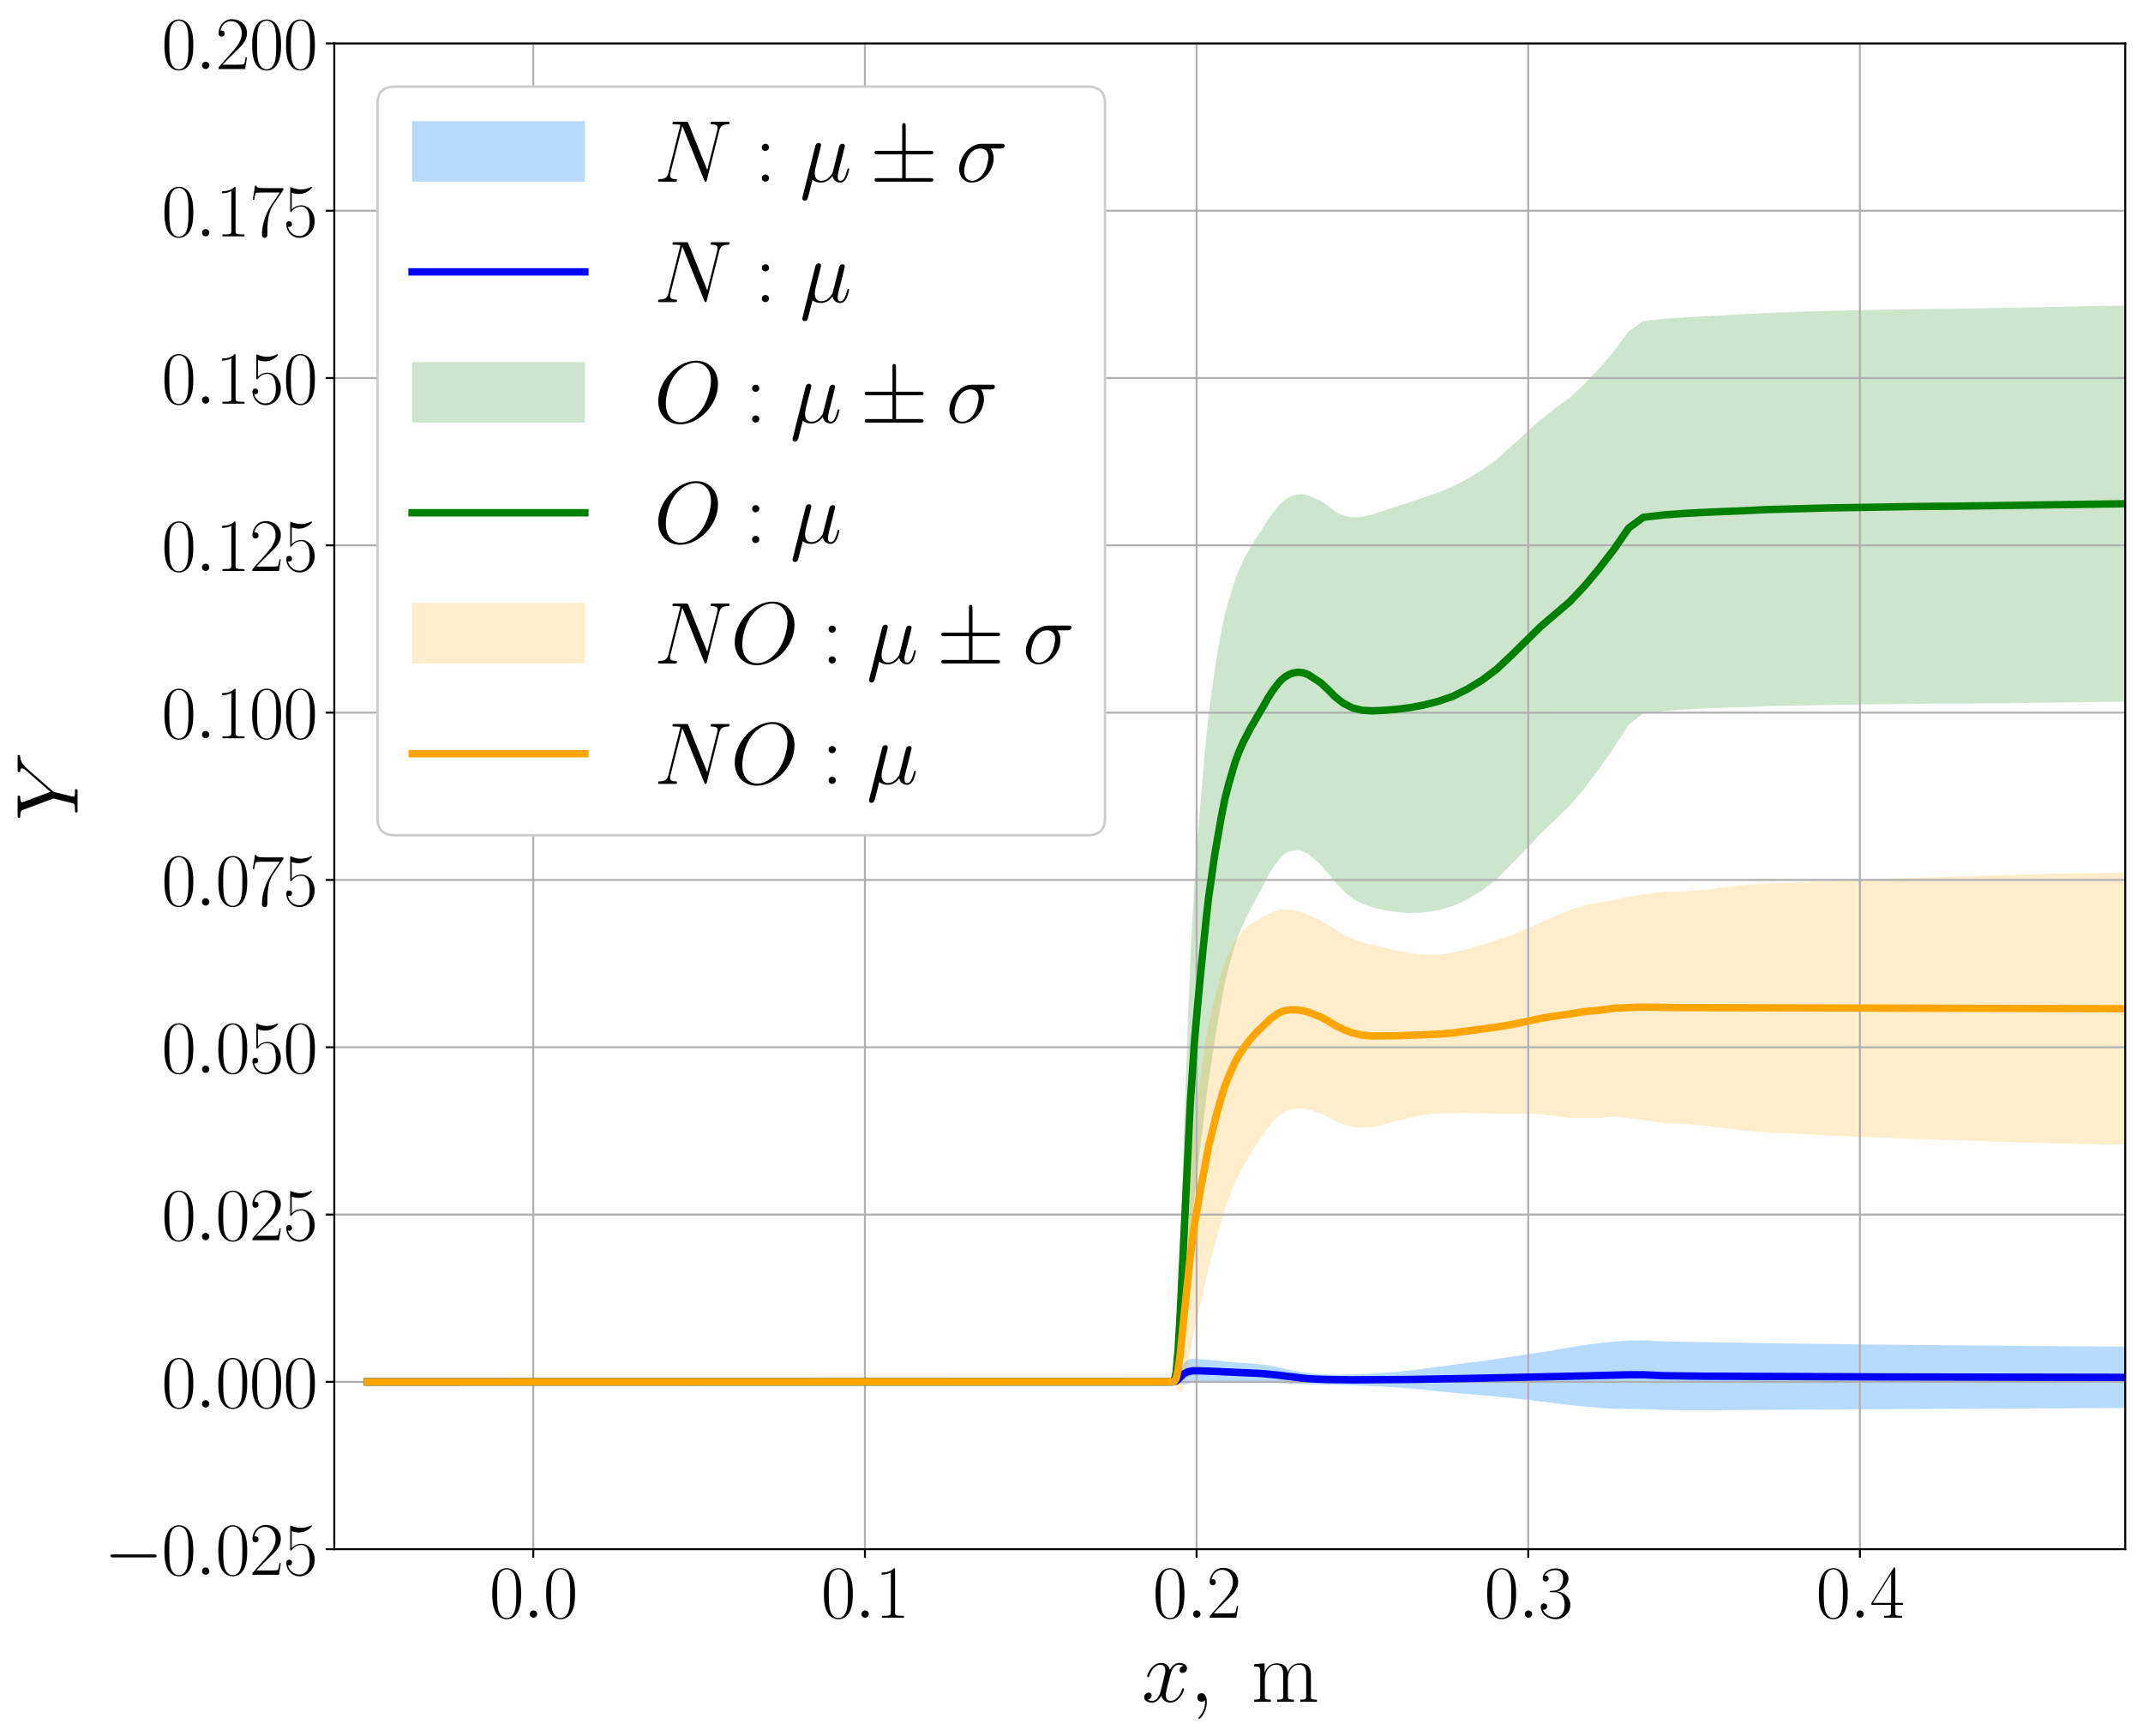 <?xml version="1.0" encoding="utf-8" standalone="no"?>
<!DOCTYPE svg PUBLIC "-//W3C//DTD SVG 1.1//EN"
  "http://www.w3.org/Graphics/SVG/1.1/DTD/svg11.dtd">
<svg xmlns:xlink="http://www.w3.org/1999/xlink" width="868.001pt" height="703.184pt" viewBox="0 0 868.001 703.184" xmlns="http://www.w3.org/2000/svg" version="1.1">
 <defs>
  <style type="text/css">*{stroke-linejoin: round; stroke-linecap: butt}</style>
 </defs>
 <g id="figure_1">
  <g id="patch_1">
   <path d="M 0 703.184 
L 868.001 703.184 
L 868.001 0 
L 0 0 
z
" style="fill: #ffffff"/>
  </g>
  <g id="axes_1">
   <g id="patch_2">
    <path d="M 135.401 627.418 
L 860.801 627.418 
L 860.801 17.578 
L 135.401 17.578 
z
" style="fill: #ffffff"/>
   </g>
   <g id="PolyCollection_1">
    <path d="M 148.834 559.658 
L 148.834 559.658 
L 167.092 559.658 
L 180.419 559.658 
L 190.149 559.658 
L 197.252 559.658 
L 202.438 559.658 
L 206.224 559.658 
L 208.989 559.658 
L 211.009 559.658 
L 212.485 559.658 
L 213.664 559.658 
L 214.833 559.658 
L 216.001 559.658 
L 217.199 559.658 
L 218.396 559.658 
L 219.594 559.658 
L 220.791 559.658 
L 221.989 559.658 
L 223.186 559.658 
L 224.384 559.658 
L 225.582 559.658 
L 226.779 559.658 
L 227.977 559.658 
L 229.174 559.658 
L 230.372 559.658 
L 231.569 559.658 
L 232.767 559.658 
L 233.965 559.658 
L 235.162 559.658 
L 236.36 559.658 
L 237.557 559.658 
L 238.755 559.658 
L 239.952 559.658 
L 241.15 559.658 
L 242.348 559.658 
L 243.545 559.658 
L 244.743 559.658 
L 245.94 559.658 
L 247.138 559.658 
L 248.335 559.658 
L 249.533 559.658 
L 250.73 559.658 
L 251.928 559.658 
L 253.126 559.658 
L 254.323 559.658 
L 255.521 559.658 
L 256.718 559.658 
L 257.916 559.658 
L 259.144 559.658 
L 260.415 559.658 
L 261.733 559.658 
L 263.098 559.658 
L 264.515 559.658 
L 265.984 559.658 
L 267.507 559.658 
L 269.086 559.658 
L 270.723 559.658 
L 272.421 559.658 
L 274.18 559.658 
L 276.003 559.658 
L 277.894 559.658 
L 279.856 559.658 
L 281.888 559.658 
L 283.995 559.658 
L 286.181 559.658 
L 288.446 559.658 
L 290.795 559.658 
L 293.23 559.658 
L 295.755 559.658 
L 298.373 559.658 
L 301.087 559.658 
L 303.901 559.658 
L 306.819 559.658 
L 309.844 559.658 
L 312.981 559.658 
L 316.233 559.658 
L 319.604 559.658 
L 323.1 559.658 
L 326.725 559.658 
L 330.483 559.658 
L 334.379 559.658 
L 338.42 559.658 
L 342.608 559.658 
L 346.951 559.658 
L 351.455 559.658 
L 356.124 559.658 
L 360.965 559.658 
L 365.959 559.658 
L 371.096 559.658 
L 376.423 559.658 
L 381.947 559.658 
L 387.674 559.658 
L 393.612 559.658 
L 399.769 559.658 
L 406.153 559.658 
L 412.772 559.658 
L 419.636 559.658 
L 426.752 559.658 
L 434.131 559.658 
L 441.782 559.658 
L 449.334 559.658 
L 454.971 559.658 
L 458.986 559.658 
L 461.845 559.658 
L 463.882 559.658 
L 465.333 559.658 
L 466.474 559.658 
L 467.605 559.658 
L 468.736 559.658 
L 469.867 559.658 
L 470.998 559.658 
L 472.129 559.658 
L 473.26 559.658 
L 474.391 559.658 
L 475.522 559.614 
L 476.347 558.83 
L 477.172 557.36 
L 477.997 555.428 
L 478.822 553.411 
L 479.646 551.934 
L 480.471 551.1 
L 481.296 550.638 
L 482.121 550.426 
L 482.946 550.357 
L 483.77 550.379 
L 484.595 550.419 
L 485.42 550.47 
L 486.245 550.518 
L 487.069 550.571 
L 487.894 550.615 
L 488.719 550.671 
L 489.544 550.735 
L 490.369 550.808 
L 491.193 550.885 
L 492.018 550.964 
L 492.843 551.04 
L 493.668 551.119 
L 494.493 551.207 
L 495.317 551.305 
L 496.142 551.397 
L 496.967 551.481 
L 497.792 551.563 
L 498.617 551.635 
L 499.441 551.7 
L 500.266 551.763 
L 501.091 551.822 
L 501.916 551.876 
L 502.741 551.927 
L 503.565 551.975 
L 504.39 552.029 
L 505.215 552.086 
L 506.04 552.147 
L 506.865 552.21 
L 507.689 552.274 
L 508.514 552.339 
L 509.339 552.414 
L 510.164 552.496 
L 510.989 552.587 
L 511.813 552.692 
L 512.647 552.807 
L 513.532 552.943 
L 514.494 553.104 
L 515.532 553.287 
L 516.66 553.518 
L 517.883 553.762 
L 519.209 554.064 
L 520.648 554.396 
L 522.214 554.766 
L 523.915 555.142 
L 525.765 555.486 
L 527.777 555.807 
L 529.966 556.09 
L 532.349 556.319 
L 534.942 556.493 
L 537.762 556.616 
L 540.831 556.7 
L 544.166 556.708 
L 547.79 556.632 
L 551.721 556.48 
L 555.98 556.259 
L 560.584 555.952 
L 565.543 555.593 
L 570.861 555.066 
L 576.521 554.383 
L 582.435 553.553 
L 588.373 552.713 
L 594.312 551.951 
L 600.25 551.226 
L 606.189 550.416 
L 612.127 549.489 
L 618.066 548.595 
L 624.004 547.645 
L 629.943 546.708 
L 635.881 545.675 
L 641.82 544.783 
L 647.758 543.941 
L 653.697 543.339 
L 659.635 542.916 
L 665.574 542.845 
L 673.97 543.275 
L 682.366 543.423 
L 690.762 543.555 
L 699.157 543.702 
L 707.553 543.871 
L 715.949 544.02 
L 724.345 544.126 
L 732.741 544.228 
L 741.137 544.334 
L 749.532 544.437 
L 757.928 544.533 
L 766.324 544.619 
L 774.72 544.694 
L 783.116 544.775 
L 791.512 544.842 
L 799.907 544.917 
L 808.303 544.989 
L 816.699 545.061 
L 825.095 545.134 
L 833.491 545.204 
L 841.887 545.264 
L 850.282 545.327 
L 858.678 545.375 
L 867.074 545.402 
L 867.074 570.28 
L 867.074 570.28 
L 858.678 570.296 
L 850.282 570.323 
L 841.887 570.342 
L 833.491 570.372 
L 825.095 570.407 
L 816.699 570.443 
L 808.303 570.487 
L 799.907 570.53 
L 791.512 570.576 
L 783.116 570.634 
L 774.72 570.672 
L 766.324 570.718 
L 757.928 570.768 
L 749.532 570.822 
L 741.137 570.873 
L 732.741 570.921 
L 724.345 570.97 
L 715.949 571.017 
L 707.553 571.041 
L 699.157 571.113 
L 690.762 571.175 
L 682.366 571.157 
L 673.97 571.037 
L 665.574 570.706 
L 659.635 570.655 
L 653.697 570.586 
L 647.758 570.159 
L 641.82 569.638 
L 635.881 569.08 
L 629.943 568.317 
L 624.004 567.612 
L 618.066 566.915 
L 612.127 566.236 
L 606.189 565.624 
L 600.25 565.084 
L 594.312 564.596 
L 588.373 564.077 
L 582.435 563.454 
L 576.521 562.825 
L 570.861 562.303 
L 565.543 561.893 
L 560.584 561.609 
L 555.98 561.356 
L 551.721 561.174 
L 547.79 561.045 
L 544.166 560.939 
L 540.831 560.859 
L 537.762 560.803 
L 534.942 560.745 
L 532.349 560.671 
L 529.966 560.596 
L 527.777 560.533 
L 525.765 560.479 
L 523.915 560.417 
L 522.214 560.339 
L 520.648 560.25 
L 519.209 560.175 
L 517.883 560.126 
L 516.66 560.107 
L 515.532 560.071 
L 514.494 560.054 
L 513.532 560.029 
L 512.647 559.999 
L 511.813 559.977 
L 510.989 559.946 
L 510.164 559.938 
L 509.339 559.926 
L 508.514 559.91 
L 507.689 559.899 
L 506.865 559.887 
L 506.04 559.874 
L 505.215 559.861 
L 504.39 559.847 
L 503.565 559.831 
L 502.741 559.814 
L 501.916 559.802 
L 501.091 559.794 
L 500.266 559.782 
L 499.441 559.769 
L 498.617 559.763 
L 497.792 559.767 
L 496.967 559.775 
L 496.142 559.785 
L 495.317 559.793 
L 494.493 559.804 
L 493.668 559.825 
L 492.843 559.842 
L 492.018 559.85 
L 491.193 559.858 
L 490.369 559.869 
L 489.544 559.875 
L 488.719 559.882 
L 487.894 559.877 
L 487.069 559.875 
L 486.245 559.854 
L 485.42 559.865 
L 484.595 559.891 
L 483.77 559.949 
L 482.946 560.036 
L 482.121 560.174 
L 481.296 560.396 
L 480.471 560.614 
L 479.646 560.713 
L 478.822 560.544 
L 477.997 560.189 
L 477.172 560.023 
L 476.347 559.902 
L 475.522 559.672 
L 474.391 559.658 
L 473.26 559.658 
L 472.129 559.658 
L 470.998 559.658 
L 469.867 559.658 
L 468.736 559.658 
L 467.605 559.658 
L 466.474 559.658 
L 465.333 559.658 
L 463.882 559.658 
L 461.845 559.658 
L 458.986 559.658 
L 454.971 559.658 
L 449.334 559.658 
L 441.782 559.658 
L 434.131 559.658 
L 426.752 559.658 
L 419.636 559.658 
L 412.772 559.658 
L 406.153 559.658 
L 399.769 559.658 
L 393.612 559.658 
L 387.674 559.658 
L 381.947 559.658 
L 376.423 559.658 
L 371.096 559.658 
L 365.959 559.658 
L 360.965 559.658 
L 356.124 559.658 
L 351.455 559.658 
L 346.951 559.658 
L 342.608 559.658 
L 338.42 559.658 
L 334.379 559.658 
L 330.483 559.658 
L 326.725 559.658 
L 323.1 559.658 
L 319.604 559.658 
L 316.233 559.658 
L 312.981 559.658 
L 309.844 559.658 
L 306.819 559.658 
L 303.901 559.658 
L 301.087 559.658 
L 298.373 559.658 
L 295.755 559.658 
L 293.23 559.658 
L 290.795 559.658 
L 288.446 559.658 
L 286.181 559.658 
L 283.995 559.658 
L 281.888 559.658 
L 279.856 559.658 
L 277.894 559.658 
L 276.003 559.658 
L 274.18 559.658 
L 272.421 559.658 
L 270.723 559.658 
L 269.086 559.658 
L 267.507 559.658 
L 265.984 559.658 
L 264.515 559.658 
L 263.098 559.658 
L 261.733 559.658 
L 260.415 559.658 
L 259.144 559.658 
L 257.916 559.658 
L 256.718 559.658 
L 255.521 559.658 
L 254.323 559.658 
L 253.126 559.658 
L 251.928 559.658 
L 250.73 559.658 
L 249.533 559.658 
L 248.335 559.658 
L 247.138 559.658 
L 245.94 559.658 
L 244.743 559.658 
L 243.545 559.658 
L 242.348 559.658 
L 241.15 559.658 
L 239.952 559.658 
L 238.755 559.658 
L 237.557 559.658 
L 236.36 559.658 
L 235.162 559.658 
L 233.965 559.658 
L 232.767 559.658 
L 231.569 559.658 
L 230.372 559.658 
L 229.174 559.658 
L 227.977 559.658 
L 226.779 559.658 
L 225.582 559.658 
L 224.384 559.658 
L 223.186 559.658 
L 221.989 559.658 
L 220.791 559.658 
L 219.594 559.658 
L 218.396 559.658 
L 217.199 559.658 
L 216.001 559.658 
L 214.833 559.658 
L 213.664 559.658 
L 212.485 559.658 
L 211.009 559.658 
L 208.989 559.658 
L 206.224 559.658 
L 202.438 559.658 
L 197.252 559.658 
L 190.149 559.658 
L 180.419 559.658 
L 167.092 559.658 
L 148.834 559.658 
z
" clip-path="url(#pfc077b4a2a)" style="fill: #99ccff; fill-opacity: 0.7"/>
   </g>
   <g id="PolyCollection_2">
    <path d="M 148.834 559.658 
L 148.834 559.658 
L 167.092 559.658 
L 180.419 559.658 
L 190.149 559.658 
L 197.252 559.658 
L 202.438 559.658 
L 206.224 559.658 
L 208.989 559.658 
L 211.009 559.658 
L 212.485 559.658 
L 213.664 559.658 
L 214.833 559.658 
L 216.001 559.658 
L 217.199 559.658 
L 218.396 559.658 
L 219.594 559.658 
L 220.791 559.658 
L 221.989 559.658 
L 223.186 559.658 
L 224.384 559.658 
L 225.582 559.658 
L 226.779 559.658 
L 227.977 559.658 
L 229.174 559.658 
L 230.372 559.658 
L 231.569 559.658 
L 232.767 559.658 
L 233.965 559.658 
L 235.162 559.658 
L 236.36 559.658 
L 237.557 559.658 
L 238.755 559.658 
L 239.952 559.658 
L 241.15 559.658 
L 242.348 559.658 
L 243.545 559.658 
L 244.743 559.658 
L 245.94 559.658 
L 247.138 559.658 
L 248.335 559.658 
L 249.533 559.658 
L 250.73 559.658 
L 251.928 559.658 
L 253.126 559.658 
L 254.323 559.658 
L 255.521 559.658 
L 256.718 559.658 
L 257.916 559.658 
L 259.144 559.658 
L 260.415 559.658 
L 261.733 559.658 
L 263.098 559.658 
L 264.515 559.658 
L 265.984 559.658 
L 267.507 559.658 
L 269.086 559.658 
L 270.723 559.658 
L 272.421 559.658 
L 274.18 559.658 
L 276.003 559.658 
L 277.894 559.658 
L 279.856 559.658 
L 281.888 559.658 
L 283.995 559.658 
L 286.181 559.658 
L 288.446 559.658 
L 290.795 559.658 
L 293.23 559.658 
L 295.755 559.658 
L 298.373 559.658 
L 301.087 559.658 
L 303.901 559.658 
L 306.819 559.658 
L 309.844 559.658 
L 312.981 559.658 
L 316.233 559.658 
L 319.604 559.658 
L 323.1 559.658 
L 326.725 559.658 
L 330.483 559.658 
L 334.379 559.658 
L 338.42 559.658 
L 342.608 559.658 
L 346.951 559.658 
L 351.455 559.658 
L 356.124 559.658 
L 360.965 559.658 
L 365.959 559.658 
L 371.096 559.658 
L 376.423 559.658 
L 381.947 559.658 
L 387.674 559.658 
L 393.612 559.658 
L 399.769 559.658 
L 406.153 559.658 
L 412.772 559.658 
L 419.636 559.658 
L 426.752 559.658 
L 434.131 559.658 
L 441.782 559.658 
L 449.334 559.658 
L 454.971 559.658 
L 458.986 559.658 
L 461.845 559.658 
L 463.882 559.658 
L 465.333 559.658 
L 466.474 559.658 
L 467.605 559.658 
L 468.736 559.658 
L 469.867 559.658 
L 470.998 559.658 
L 472.129 559.658 
L 473.26 559.658 
L 474.391 559.658 
L 475.522 559.236 
L 476.347 551.193 
L 477.172 533.486 
L 477.997 510.08 
L 478.822 482.87 
L 479.646 456.175 
L 480.471 432.176 
L 481.296 409.093 
L 482.121 389.741 
L 482.946 373.109 
L 483.77 358.749 
L 484.595 346.638 
L 485.42 335.783 
L 486.245 325.073 
L 487.069 315.628 
L 487.894 305.909 
L 488.719 297.342 
L 489.544 289.387 
L 490.369 283.086 
L 491.193 276.783 
L 492.018 271.033 
L 492.843 265.938 
L 493.668 261.195 
L 494.493 256.764 
L 495.317 252.58 
L 496.142 248.763 
L 496.967 245.693 
L 497.792 242.834 
L 498.617 240.139 
L 499.441 237.348 
L 500.266 234.836 
L 501.091 232.616 
L 501.916 230.635 
L 502.741 228.774 
L 503.565 226.977 
L 504.39 225.361 
L 505.215 223.827 
L 506.04 222.414 
L 506.865 220.964 
L 507.689 219.781 
L 508.514 218.339 
L 509.339 217.125 
L 510.164 215.923 
L 510.989 214.666 
L 511.813 213.365 
L 512.647 211.964 
L 513.532 210.545 
L 514.494 209.18 
L 515.532 207.752 
L 516.66 206.337 
L 517.883 204.839 
L 519.209 203.514 
L 520.648 202.332 
L 522.214 201.374 
L 523.915 200.651 
L 525.765 200.185 
L 527.777 200.155 
L 529.966 200.618 
L 532.349 201.673 
L 534.942 202.833 
L 537.762 204.819 
L 540.831 207.187 
L 544.166 208.857 
L 547.79 209.581 
L 551.721 209.304 
L 555.98 208.291 
L 560.584 206.808 
L 565.543 205.19 
L 570.861 203.46 
L 576.521 201.591 
L 582.435 199.497 
L 588.373 197.123 
L 594.312 194.002 
L 600.25 190.359 
L 606.189 186.08 
L 612.127 180.792 
L 618.066 175.292 
L 624.004 169.928 
L 629.943 165.344 
L 635.881 161.022 
L 641.82 155.49 
L 647.758 149.174 
L 653.697 142.271 
L 659.635 134.183 
L 665.574 130.052 
L 673.97 129.106 
L 682.366 128.534 
L 690.762 128.072 
L 699.157 127.669 
L 707.553 127.194 
L 715.949 126.714 
L 724.345 126.428 
L 732.741 126.174 
L 741.137 125.921 
L 749.532 125.721 
L 757.928 125.54 
L 766.324 125.373 
L 774.72 125.237 
L 783.116 125.076 
L 791.512 125.025 
L 799.907 124.898 
L 808.303 124.767 
L 816.699 124.625 
L 825.095 124.455 
L 833.491 124.283 
L 841.887 124.12 
L 850.282 123.929 
L 858.678 123.806 
L 867.074 123.728 
L 867.074 284.145 
L 867.074 284.145 
L 858.678 284.197 
L 850.282 284.276 
L 841.887 284.415 
L 833.491 284.522 
L 825.095 284.637 
L 816.699 284.746 
L 808.303 284.828 
L 799.907 284.9 
L 791.512 284.97 
L 783.116 284.965 
L 774.72 285.068 
L 766.324 285.141 
L 757.928 285.243 
L 749.532 285.355 
L 741.137 285.483 
L 732.741 285.655 
L 724.345 285.823 
L 715.949 286.017 
L 707.553 286.378 
L 699.157 286.621 
L 690.762 286.881 
L 682.366 287.338 
L 673.97 287.971 
L 665.574 288.988 
L 659.635 293.603 
L 653.697 302.756 
L 647.758 311.271 
L 641.82 319.164 
L 635.881 326.234 
L 629.943 331.98 
L 624.004 337.633 
L 618.066 343.928 
L 612.127 350.121 
L 606.189 356.043 
L 600.25 360.64 
L 594.312 364.217 
L 588.373 366.996 
L 582.435 368.648 
L 576.521 369.571 
L 570.861 369.752 
L 565.543 369.378 
L 560.584 368.574 
L 555.98 367.502 
L 551.721 366.014 
L 547.79 363.816 
L 544.166 360.845 
L 540.831 357.315 
L 537.762 353.509 
L 534.942 350.198 
L 532.349 347.874 
L 529.966 345.901 
L 527.777 344.768 
L 525.765 344.301 
L 523.915 344.397 
L 522.214 344.878 
L 520.648 345.72 
L 519.209 346.888 
L 517.883 348.305 
L 516.66 349.957 
L 515.532 351.598 
L 514.494 353.315 
L 513.532 354.984 
L 512.647 356.682 
L 511.813 358.34 
L 510.989 359.907 
L 510.164 361.504 
L 509.339 362.969 
L 508.514 364.419 
L 507.689 366.069 
L 506.865 367.471 
L 506.04 369.145 
L 505.215 370.755 
L 504.39 372.436 
L 503.565 374.143 
L 502.741 375.93 
L 501.916 377.942 
L 501.091 380.116 
L 500.266 382.545 
L 499.441 385.245 
L 498.617 388.321 
L 497.792 391.382 
L 496.967 394.665 
L 496.142 398.147 
L 495.317 402.358 
L 494.493 406.924 
L 493.668 411.6 
L 492.843 416.349 
L 492.018 421.205 
L 491.193 426.491 
L 490.369 432.119 
L 489.544 437.42 
L 488.719 443.919 
L 487.894 450.404 
L 487.069 457.624 
L 486.245 463.975 
L 485.42 471.163 
L 484.595 478.001 
L 483.77 485.486 
L 482.946 494.349 
L 482.121 503.941 
L 481.296 515.317 
L 480.471 526.751 
L 479.646 537.626 
L 478.822 547.817 
L 477.997 555.09 
L 477.172 559.892 
L 476.347 561.02 
L 475.522 559.756 
L 474.391 559.658 
L 473.26 559.658 
L 472.129 559.658 
L 470.998 559.658 
L 469.867 559.658 
L 468.736 559.658 
L 467.605 559.658 
L 466.474 559.658 
L 465.333 559.658 
L 463.882 559.658 
L 461.845 559.658 
L 458.986 559.658 
L 454.971 559.658 
L 449.334 559.658 
L 441.782 559.658 
L 434.131 559.658 
L 426.752 559.658 
L 419.636 559.658 
L 412.772 559.658 
L 406.153 559.658 
L 399.769 559.658 
L 393.612 559.658 
L 387.674 559.658 
L 381.947 559.658 
L 376.423 559.658 
L 371.096 559.658 
L 365.959 559.658 
L 360.965 559.658 
L 356.124 559.658 
L 351.455 559.658 
L 346.951 559.658 
L 342.608 559.658 
L 338.42 559.658 
L 334.379 559.658 
L 330.483 559.658 
L 326.725 559.658 
L 323.1 559.658 
L 319.604 559.658 
L 316.233 559.658 
L 312.981 559.658 
L 309.844 559.658 
L 306.819 559.658 
L 303.901 559.658 
L 301.087 559.658 
L 298.373 559.658 
L 295.755 559.658 
L 293.23 559.658 
L 290.795 559.658 
L 288.446 559.658 
L 286.181 559.658 
L 283.995 559.658 
L 281.888 559.658 
L 279.856 559.658 
L 277.894 559.658 
L 276.003 559.658 
L 274.18 559.658 
L 272.421 559.658 
L 270.723 559.658 
L 269.086 559.658 
L 267.507 559.658 
L 265.984 559.658 
L 264.515 559.658 
L 263.098 559.658 
L 261.733 559.658 
L 260.415 559.658 
L 259.144 559.658 
L 257.916 559.658 
L 256.718 559.658 
L 255.521 559.658 
L 254.323 559.658 
L 253.126 559.658 
L 251.928 559.658 
L 250.73 559.658 
L 249.533 559.658 
L 248.335 559.658 
L 247.138 559.658 
L 245.94 559.658 
L 244.743 559.658 
L 243.545 559.658 
L 242.348 559.658 
L 241.15 559.658 
L 239.952 559.658 
L 238.755 559.658 
L 237.557 559.658 
L 236.36 559.658 
L 235.162 559.658 
L 233.965 559.658 
L 232.767 559.658 
L 231.569 559.658 
L 230.372 559.658 
L 229.174 559.658 
L 227.977 559.658 
L 226.779 559.658 
L 225.582 559.658 
L 224.384 559.658 
L 223.186 559.658 
L 221.989 559.658 
L 220.791 559.658 
L 219.594 559.658 
L 218.396 559.658 
L 217.199 559.658 
L 216.001 559.658 
L 214.833 559.658 
L 213.664 559.658 
L 212.485 559.658 
L 211.009 559.658 
L 208.989 559.658 
L 206.224 559.658 
L 202.438 559.658 
L 197.252 559.658 
L 190.149 559.658 
L 180.419 559.658 
L 167.092 559.658 
L 148.834 559.658 
z
" clip-path="url(#pfc077b4a2a)" style="fill: #008000; fill-opacity: 0.2"/>
   </g>
   <g id="PolyCollection_3">
    <path d="M 148.834 559.658 
L 148.834 559.658 
L 167.092 559.658 
L 180.419 559.658 
L 190.149 559.658 
L 197.252 559.658 
L 202.438 559.658 
L 206.224 559.658 
L 208.989 559.658 
L 211.009 559.658 
L 212.485 559.658 
L 213.664 559.658 
L 214.833 559.658 
L 216.001 559.658 
L 217.199 559.658 
L 218.396 559.658 
L 219.594 559.658 
L 220.791 559.658 
L 221.989 559.658 
L 223.186 559.658 
L 224.384 559.658 
L 225.582 559.658 
L 226.779 559.658 
L 227.977 559.658 
L 229.174 559.658 
L 230.372 559.658 
L 231.569 559.658 
L 232.767 559.658 
L 233.965 559.658 
L 235.162 559.658 
L 236.36 559.658 
L 237.557 559.658 
L 238.755 559.658 
L 239.952 559.658 
L 241.15 559.658 
L 242.348 559.658 
L 243.545 559.658 
L 244.743 559.658 
L 245.94 559.658 
L 247.138 559.658 
L 248.335 559.658 
L 249.533 559.658 
L 250.73 559.658 
L 251.928 559.658 
L 253.126 559.658 
L 254.323 559.658 
L 255.521 559.658 
L 256.718 559.658 
L 257.916 559.658 
L 259.144 559.658 
L 260.415 559.658 
L 261.733 559.658 
L 263.098 559.658 
L 264.515 559.658 
L 265.984 559.658 
L 267.507 559.658 
L 269.086 559.658 
L 270.723 559.658 
L 272.421 559.658 
L 274.18 559.658 
L 276.003 559.658 
L 277.894 559.658 
L 279.856 559.658 
L 281.888 559.658 
L 283.995 559.658 
L 286.181 559.658 
L 288.446 559.658 
L 290.795 559.658 
L 293.23 559.658 
L 295.755 559.658 
L 298.373 559.658 
L 301.087 559.658 
L 303.901 559.658 
L 306.819 559.658 
L 309.844 559.658 
L 312.981 559.658 
L 316.233 559.658 
L 319.604 559.658 
L 323.1 559.658 
L 326.725 559.658 
L 330.483 559.658 
L 334.379 559.658 
L 338.42 559.658 
L 342.608 559.658 
L 346.951 559.658 
L 351.455 559.658 
L 356.124 559.658 
L 360.965 559.658 
L 365.959 559.658 
L 371.096 559.658 
L 376.423 559.658 
L 381.947 559.658 
L 387.674 559.658 
L 393.612 559.658 
L 399.769 559.658 
L 406.153 559.658 
L 412.772 559.658 
L 419.636 559.658 
L 426.752 559.658 
L 434.131 559.658 
L 441.782 559.658 
L 449.334 559.658 
L 454.971 559.658 
L 458.986 559.658 
L 461.845 559.658 
L 463.882 559.658 
L 465.333 559.658 
L 466.474 559.658 
L 467.605 559.658 
L 468.736 559.658 
L 469.867 559.658 
L 470.998 559.658 
L 472.129 559.658 
L 473.26 559.658 
L 474.391 559.658 
L 475.522 559.468 
L 476.347 555.155 
L 477.172 546.526 
L 477.997 533.763 
L 478.822 518.472 
L 479.646 503.956 
L 480.471 491.513 
L 481.296 480.114 
L 482.121 470.389 
L 482.946 461.782 
L 483.77 454.121 
L 484.595 447.603 
L 485.42 441.667 
L 486.245 435.74 
L 487.069 430.241 
L 487.894 424.732 
L 488.719 419.762 
L 489.544 415.089 
L 490.369 411.248 
L 491.193 407.422 
L 492.018 403.894 
L 492.843 400.762 
L 493.668 397.816 
L 494.493 395.057 
L 495.317 392.375 
L 496.142 389.918 
L 496.967 387.95 
L 497.792 386.131 
L 498.617 384.442 
L 499.441 382.723 
L 500.266 381.225 
L 501.091 379.931 
L 501.916 378.818 
L 502.741 377.822 
L 503.565 376.918 
L 504.39 376.11 
L 505.215 375.362 
L 506.04 374.707 
L 506.865 374.044 
L 507.689 373.557 
L 508.514 373.025 
L 509.339 372.592 
L 510.164 372.186 
L 510.989 371.722 
L 511.813 371.277 
L 512.647 370.8 
L 513.532 370.305 
L 514.494 369.853 
L 515.532 369.39 
L 516.66 368.988 
L 517.883 368.552 
L 519.209 368.396 
L 520.648 368.358 
L 522.214 368.481 
L 523.915 368.753 
L 525.765 369.155 
L 527.777 369.743 
L 529.966 370.578 
L 532.349 371.659 
L 534.942 372.801 
L 537.762 374.467 
L 540.831 376.557 
L 544.166 378.497 
L 547.79 380.23 
L 551.721 381.643 
L 555.98 382.689 
L 560.584 383.764 
L 565.543 384.949 
L 570.861 385.986 
L 576.521 386.66 
L 582.435 386.687 
L 588.373 385.821 
L 594.312 384.397 
L 600.25 382.66 
L 606.189 380.843 
L 612.127 378.818 
L 618.066 376.278 
L 624.004 373.638 
L 629.943 371.058 
L 635.881 368.504 
L 641.82 366.614 
L 647.758 365.496 
L 653.697 364.543 
L 659.635 363.284 
L 665.574 362.184 
L 673.97 361.197 
L 682.366 361.01 
L 690.762 360.263 
L 699.157 359.274 
L 707.553 358.31 
L 715.949 357.85 
L 724.345 357.46 
L 732.741 357.103 
L 741.137 356.746 
L 749.532 356.417 
L 757.928 356.092 
L 766.324 355.797 
L 774.72 355.527 
L 783.116 355.289 
L 791.512 355 
L 799.907 354.74 
L 808.303 354.495 
L 816.699 354.251 
L 825.095 354.045 
L 833.491 353.858 
L 841.887 353.71 
L 850.282 353.599 
L 858.678 353.493 
L 867.074 353.419 
L 867.074 463.666 
L 867.074 463.666 
L 858.678 463.593 
L 850.282 463.456 
L 841.887 463.275 
L 833.491 463.087 
L 825.095 462.849 
L 816.699 462.596 
L 808.303 462.325 
L 799.907 462.057 
L 791.512 461.774 
L 783.116 461.507 
L 774.72 461.232 
L 766.324 460.954 
L 757.928 460.634 
L 749.532 460.259 
L 741.137 459.855 
L 732.741 459.44 
L 724.345 459.055 
L 715.949 458.652 
L 707.553 458.028 
L 699.157 456.975 
L 690.762 455.948 
L 682.366 455.161 
L 673.97 454.873 
L 665.574 453.581 
L 659.635 452.848 
L 653.697 452.181 
L 647.758 452.801 
L 641.82 452.735 
L 635.881 452.794 
L 629.943 451.901 
L 624.004 451.265 
L 618.066 451.072 
L 612.127 451.17 
L 606.189 451.048 
L 600.25 450.866 
L 594.312 450.795 
L 588.373 450.856 
L 582.435 450.967 
L 576.521 451.535 
L 570.861 452.667 
L 565.543 454.031 
L 560.584 455.372 
L 555.98 456.461 
L 551.721 456.831 
L 547.79 456.403 
L 544.166 455.419 
L 540.831 454.015 
L 537.762 452.317 
L 534.942 450.921 
L 532.349 450.077 
L 529.966 449.319 
L 527.777 448.957 
L 525.765 448.94 
L 523.915 449.133 
L 522.214 449.522 
L 520.648 450.166 
L 519.209 451.038 
L 517.883 452.06 
L 516.66 453.269 
L 515.532 454.425 
L 514.494 455.614 
L 513.532 456.783 
L 512.647 458.016 
L 511.813 459.22 
L 510.989 460.417 
L 510.164 461.634 
L 509.339 462.831 
L 508.514 464.057 
L 507.689 465.388 
L 506.865 466.653 
L 506.04 468.08 
L 505.215 469.493 
L 504.39 470.948 
L 503.565 472.414 
L 502.741 473.912 
L 501.916 475.482 
L 501.091 477.139 
L 500.266 478.929 
L 499.441 480.865 
L 498.617 483.002 
L 497.792 485.107 
L 496.967 487.322 
L 496.142 489.636 
L 495.317 492.387 
L 494.493 495.329 
L 493.668 498.229 
L 492.843 501.145 
L 492.018 504.05 
L 491.193 507.175 
L 490.369 510.437 
L 489.544 513.432 
L 488.719 517.025 
L 487.894 520.632 
L 487.069 524.536 
L 486.245 527.886 
L 485.42 531.534 
L 484.595 534.857 
L 483.77 538.415 
L 482.946 542.575 
L 482.121 546.896 
L 481.296 551.962 
L 480.471 556.899 
L 479.646 560.816 
L 478.822 563.464 
L 477.997 563.849 
L 477.172 563.358 
L 476.347 561.816 
L 475.522 559.727 
L 474.391 559.658 
L 473.26 559.658 
L 472.129 559.658 
L 470.998 559.658 
L 469.867 559.658 
L 468.736 559.658 
L 467.605 559.658 
L 466.474 559.658 
L 465.333 559.658 
L 463.882 559.658 
L 461.845 559.658 
L 458.986 559.658 
L 454.971 559.658 
L 449.334 559.658 
L 441.782 559.658 
L 434.131 559.658 
L 426.752 559.658 
L 419.636 559.658 
L 412.772 559.658 
L 406.153 559.658 
L 399.769 559.658 
L 393.612 559.658 
L 387.674 559.658 
L 381.947 559.658 
L 376.423 559.658 
L 371.096 559.658 
L 365.959 559.658 
L 360.965 559.658 
L 356.124 559.658 
L 351.455 559.658 
L 346.951 559.658 
L 342.608 559.658 
L 338.42 559.658 
L 334.379 559.658 
L 330.483 559.658 
L 326.725 559.658 
L 323.1 559.658 
L 319.604 559.658 
L 316.233 559.658 
L 312.981 559.658 
L 309.844 559.658 
L 306.819 559.658 
L 303.901 559.658 
L 301.087 559.658 
L 298.373 559.658 
L 295.755 559.658 
L 293.23 559.658 
L 290.795 559.658 
L 288.446 559.658 
L 286.181 559.658 
L 283.995 559.658 
L 281.888 559.658 
L 279.856 559.658 
L 277.894 559.658 
L 276.003 559.658 
L 274.18 559.658 
L 272.421 559.658 
L 270.723 559.658 
L 269.086 559.658 
L 267.507 559.658 
L 265.984 559.658 
L 264.515 559.658 
L 263.098 559.658 
L 261.733 559.658 
L 260.415 559.658 
L 259.144 559.658 
L 257.916 559.658 
L 256.718 559.658 
L 255.521 559.658 
L 254.323 559.658 
L 253.126 559.658 
L 251.928 559.658 
L 250.73 559.658 
L 249.533 559.658 
L 248.335 559.658 
L 247.138 559.658 
L 245.94 559.658 
L 244.743 559.658 
L 243.545 559.658 
L 242.348 559.658 
L 241.15 559.658 
L 239.952 559.658 
L 238.755 559.658 
L 237.557 559.658 
L 236.36 559.658 
L 235.162 559.658 
L 233.965 559.658 
L 232.767 559.658 
L 231.569 559.658 
L 230.372 559.658 
L 229.174 559.658 
L 227.977 559.658 
L 226.779 559.658 
L 225.582 559.658 
L 224.384 559.658 
L 223.186 559.658 
L 221.989 559.658 
L 220.791 559.658 
L 219.594 559.658 
L 218.396 559.658 
L 217.199 559.658 
L 216.001 559.658 
L 214.833 559.658 
L 213.664 559.658 
L 212.485 559.658 
L 211.009 559.658 
L 208.989 559.658 
L 206.224 559.658 
L 202.438 559.658 
L 197.252 559.658 
L 190.149 559.658 
L 180.419 559.658 
L 167.092 559.658 
L 148.834 559.658 
z
" clip-path="url(#pfc077b4a2a)" style="fill: #ffa500; fill-opacity: 0.2"/>
   </g>
   <g id="matplotlib.axis_1">
    <g id="xtick_1">
     <g id="line2d_1">
      <path d="M 216.001 627.418 
L 216.001 17.578 
" clip-path="url(#pfc077b4a2a)" style="fill: none; stroke: #b0b0b0; stroke-width: 0.8; stroke-linecap: square"/>
     </g>
     <g id="line2d_2">
      <defs>
       <path id="md97c1812b4" d="M 0 0 
L 0 3.5 
" style="stroke: #000000; stroke-width: 0.8"/>
      </defs>
      <g>
       <use xlink:href="#md97c1812b4" x="216.001" y="627.418" style="stroke: #000000; stroke-width: 0.8"/>
      </g>
     </g>
     <g id="text_1">
      <!-- $\mathdefault{0.0}$ -->
      <g transform="translate(198.229 655.173) scale(0.3 -0.3)">
       <defs>
        <path id="CMR17-30" d="M 2688 2025 
C 2688 2416 2682 3080 2413 3591 
C 2176 4039 1798 4198 1466 4198 
C 1158 4198 768 4058 525 3597 
C 269 3118 243 2524 243 2025 
C 243 1661 250 1106 448 619 
C 723 -39 1216 -128 1466 -128 
C 1760 -128 2208 -7 2470 600 
C 2662 1042 2688 1559 2688 2025 
z
M 1466 -26 
C 1056 -26 813 325 723 812 
C 653 1188 653 1738 653 2096 
C 653 2588 653 2997 736 3387 
C 858 3929 1216 4096 1466 4096 
C 1728 4096 2067 3923 2189 3400 
C 2272 3036 2278 2607 2278 2096 
C 2278 1680 2278 1169 2202 792 
C 2067 95 1690 -26 1466 -26 
z
" transform="scale(0.016)"/>
        <path id="CMMI12-3a" d="M 1178 307 
C 1178 492 1024 619 870 619 
C 685 619 557 466 557 313 
C 557 128 710 0 864 0 
C 1050 0 1178 153 1178 307 
z
" transform="scale(0.016)"/>
       </defs>
       <use xlink:href="#CMR17-30" transform="scale(0.996)"/>
       <use xlink:href="#CMMI12-3a" transform="translate(45.69 0) scale(0.996)"/>
       <use xlink:href="#CMR17-30" transform="translate(72.788 0) scale(0.996)"/>
      </g>
     </g>
    </g>
    <g id="xtick_2">
     <g id="line2d_3">
      <path d="M 350.334 627.418 
L 350.334 17.578 
" clip-path="url(#pfc077b4a2a)" style="fill: none; stroke: #b0b0b0; stroke-width: 0.8; stroke-linecap: square"/>
     </g>
     <g id="line2d_4">
      <g>
       <use xlink:href="#md97c1812b4" x="350.334" y="627.418" style="stroke: #000000; stroke-width: 0.8"/>
      </g>
     </g>
     <g id="text_2">
      <!-- $\mathdefault{0.1}$ -->
      <g transform="translate(332.563 655.173) scale(0.3 -0.3)">
       <defs>
        <path id="CMR17-31" d="M 1702 4058 
C 1702 4192 1696 4192 1606 4192 
C 1357 3916 979 3827 621 3827 
C 602 3827 570 3827 563 3808 
C 557 3795 557 3782 557 3648 
C 755 3648 1088 3686 1344 3839 
L 1344 461 
C 1344 236 1331 160 781 160 
L 589 160 
L 589 0 
C 896 0 1216 0 1523 0 
C 1830 0 2150 0 2458 0 
L 2458 160 
L 2266 160 
C 1715 160 1702 230 1702 458 
L 1702 4058 
z
" transform="scale(0.016)"/>
       </defs>
       <use xlink:href="#CMR17-30" transform="scale(0.996)"/>
       <use xlink:href="#CMMI12-3a" transform="translate(45.69 0) scale(0.996)"/>
       <use xlink:href="#CMR17-31" transform="translate(72.788 0) scale(0.996)"/>
      </g>
     </g>
    </g>
    <g id="xtick_3">
     <g id="line2d_5">
      <path d="M 484.668 627.418 
L 484.668 17.578 
" clip-path="url(#pfc077b4a2a)" style="fill: none; stroke: #b0b0b0; stroke-width: 0.8; stroke-linecap: square"/>
     </g>
     <g id="line2d_6">
      <g>
       <use xlink:href="#md97c1812b4" x="484.668" y="627.418" style="stroke: #000000; stroke-width: 0.8"/>
      </g>
     </g>
     <g id="text_3">
      <!-- $\mathdefault{0.2}$ -->
      <g transform="translate(466.896 655.173) scale(0.3 -0.3)">
       <defs>
        <path id="CMR17-32" d="M 2669 989 
L 2554 989 
C 2490 536 2438 459 2413 420 
C 2381 369 1920 369 1830 369 
L 602 369 
C 832 619 1280 1072 1824 1597 
C 2214 1967 2669 2402 2669 3035 
C 2669 3790 2067 4224 1395 4224 
C 691 4224 262 3604 262 3030 
C 262 2780 448 2748 525 2748 
C 589 2748 781 2787 781 3010 
C 781 3207 614 3264 525 3264 
C 486 3264 448 3258 422 3245 
C 544 3790 915 4058 1306 4058 
C 1862 4058 2227 3617 2227 3035 
C 2227 2479 1901 2000 1536 1584 
L 262 146 
L 262 0 
L 2515 0 
L 2669 989 
z
" transform="scale(0.016)"/>
       </defs>
       <use xlink:href="#CMR17-30" transform="scale(0.996)"/>
       <use xlink:href="#CMMI12-3a" transform="translate(45.69 0) scale(0.996)"/>
       <use xlink:href="#CMR17-32" transform="translate(72.788 0) scale(0.996)"/>
      </g>
     </g>
    </g>
    <g id="xtick_4">
     <g id="line2d_7">
      <path d="M 619.001 627.418 
L 619.001 17.578 
" clip-path="url(#pfc077b4a2a)" style="fill: none; stroke: #b0b0b0; stroke-width: 0.8; stroke-linecap: square"/>
     </g>
     <g id="line2d_8">
      <g>
       <use xlink:href="#md97c1812b4" x="619.001" y="627.418" style="stroke: #000000; stroke-width: 0.8"/>
      </g>
     </g>
     <g id="text_4">
      <!-- $\mathdefault{0.3}$ -->
      <g transform="translate(601.229 655.173) scale(0.3 -0.3)">
       <defs>
        <path id="CMR17-33" d="M 1414 2157 
C 1984 2157 2234 1662 2234 1090 
C 2234 320 1824 25 1453 25 
C 1114 25 563 194 390 693 
C 422 680 454 680 486 680 
C 640 680 755 782 755 948 
C 755 1133 614 1216 486 1216 
C 378 1216 211 1165 211 926 
C 211 335 787 -128 1466 -128 
C 2176 -128 2720 430 2720 1085 
C 2720 1707 2208 2157 1600 2227 
C 2086 2328 2554 2756 2554 3329 
C 2554 3820 2048 4179 1472 4179 
C 890 4179 378 3829 378 3329 
C 378 3110 544 3072 627 3072 
C 762 3072 877 3155 877 3321 
C 877 3486 762 3569 627 3569 
C 602 3569 570 3569 544 3557 
C 730 3959 1235 4032 1459 4032 
C 1683 4032 2106 3925 2106 3320 
C 2106 3143 2080 2828 1862 2550 
C 1670 2304 1453 2304 1242 2284 
C 1210 2284 1062 2269 1037 2269 
C 992 2263 966 2257 966 2208 
C 966 2163 973 2157 1101 2157 
L 1414 2157 
z
" transform="scale(0.016)"/>
       </defs>
       <use xlink:href="#CMR17-30" transform="scale(0.996)"/>
       <use xlink:href="#CMMI12-3a" transform="translate(45.69 0) scale(0.996)"/>
       <use xlink:href="#CMR17-33" transform="translate(72.788 0) scale(0.996)"/>
      </g>
     </g>
    </g>
    <g id="xtick_5">
     <g id="line2d_9">
      <path d="M 753.334 627.418 
L 753.334 17.578 
" clip-path="url(#pfc077b4a2a)" style="fill: none; stroke: #b0b0b0; stroke-width: 0.8; stroke-linecap: square"/>
     </g>
     <g id="line2d_10">
      <g>
       <use xlink:href="#md97c1812b4" x="753.334" y="627.418" style="stroke: #000000; stroke-width: 0.8"/>
      </g>
     </g>
     <g id="text_5">
      <!-- $\mathdefault{0.4}$ -->
      <g transform="translate(735.563 655.173) scale(0.3 -0.3)">
       <defs>
        <path id="CMR17-34" d="M 2150 4122 
C 2150 4256 2144 4256 2029 4256 
L 128 1254 
L 128 1088 
L 1779 1088 
L 1779 457 
C 1779 224 1766 160 1318 160 
L 1197 160 
L 1197 0 
C 1402 0 1747 0 1965 0 
C 2182 0 2528 0 2733 0 
L 2733 160 
L 2611 160 
C 2163 160 2150 224 2150 457 
L 2150 1088 
L 2803 1088 
L 2803 1254 
L 2150 1254 
L 2150 4122 
z
M 1798 3703 
L 1798 1254 
L 256 1254 
L 1798 3703 
z
" transform="scale(0.016)"/>
       </defs>
       <use xlink:href="#CMR17-30" transform="scale(0.996)"/>
       <use xlink:href="#CMMI12-3a" transform="translate(45.69 0) scale(0.996)"/>
       <use xlink:href="#CMR17-34" transform="translate(72.788 0) scale(0.996)"/>
      </g>
     </g>
    </g>
    <g id="text_6">
     <!-- $x, \; \mathrm{m} $ -->
     <g transform="translate(462.448 689.201) scale(0.35 -0.35)">
      <defs>
       <path id="CMMI12-78" d="M 3034 2606 
C 2829 2567 2752 2414 2752 2293 
C 2752 2139 2874 2088 2963 2088 
C 3155 2088 3290 2254 3290 2427 
C 3290 2695 2982 2816 2714 2816 
C 2323 2816 2106 2433 2048 2312 
C 1901 2816 1504 2816 1389 2816 
C 736 2816 390 1980 390 1839 
C 390 1814 416 1782 461 1782 
C 512 1782 525 1820 538 1846 
C 755 2555 1184 2689 1370 2689 
C 1658 2689 1715 2420 1715 2267 
C 1715 2127 1677 1980 1600 1673 
L 1382 798 
C 1286 415 1101 64 762 64 
C 730 64 570 64 435 147 
C 666 192 717 383 717 460 
C 717 588 621 664 499 664 
C 346 664 179 530 179 326 
C 179 57 480 -64 755 -64 
C 1062 -64 1280 179 1414 441 
C 1517 64 1837 -64 2074 -64 
C 2726 -64 3072 773 3072 913 
C 3072 945 3046 971 3008 971 
C 2950 971 2944 939 2925 888 
C 2752 326 2381 64 2093 64 
C 1869 64 1747 230 1747 492 
C 1747 632 1773 734 1875 1156 
L 2099 2024 
C 2195 2408 2413 2689 2707 2689 
C 2720 2689 2899 2689 3034 2606 
z
" transform="scale(0.016)"/>
       <path id="CMMI12-3b" d="M 1248 -31 
C 1248 343 1126 619 864 619 
C 659 619 557 453 557 313 
C 557 172 653 0 870 0 
C 954 0 1024 26 1082 83 
C 1094 96 1101 96 1107 96 
C 1120 96 1120 5 1120 -27 
C 1120 -240 1082 -659 710 -1080 
C 640 -1157 640 -1170 640 -1183 
C 640 -1216 672 -1248 704 -1248 
C 755 -1248 1248 -771 1248 -31 
z
" transform="scale(0.016)"/>
       <path id="CMR17-6d" d="M 4326 1933 
C 4326 2252 4269 2790 3507 2790 
C 3072 2790 2771 2496 2656 2151 
L 2650 2151 
C 2573 2676 2195 2790 1837 2790 
C 1331 2790 1069 2400 973 2144 
L 966 2144 
L 966 2790 
L 211 2720 
L 211 2554 
C 589 2554 646 2515 646 2208 
L 646 428 
C 646 184 621 153 211 153 
L 211 -13 
C 365 0 646 0 813 0 
C 979 0 1267 0 1421 -13 
L 1421 153 
C 1011 153 986 178 986 428 
L 986 1658 
C 986 2247 1344 2688 1792 2688 
C 2266 2688 2317 2266 2317 1958 
L 2317 428 
C 2317 184 2291 153 1882 153 
L 1882 -13 
C 2035 0 2317 0 2483 0 
C 2650 0 2938 0 3091 -13 
L 3091 153 
C 2682 153 2656 178 2656 428 
L 2656 1658 
C 2656 2247 3014 2688 3462 2688 
C 3936 2688 3987 2266 3987 1958 
L 3987 428 
C 3987 184 3962 153 3552 153 
L 3552 -13 
C 3706 0 3987 0 4154 0 
C 4320 0 4608 0 4762 -13 
L 4762 153 
C 4352 153 4326 178 4326 428 
L 4326 1933 
z
" transform="scale(0.016)"/>
      </defs>
      <use xlink:href="#CMMI12-78" transform="scale(0.996)"/>
      <use xlink:href="#CMMI12-3b" transform="translate(55.434 0) scale(0.996)"/>
      <use xlink:href="#CMR17-6d" transform="translate(126.81 0) scale(0.996)"/>
     </g>
    </g>
   </g>
   <g id="matplotlib.axis_2">
    <g id="ytick_1">
     <g id="line2d_11">
      <path d="M 135.401 627.418 
L 860.801 627.418 
" clip-path="url(#pfc077b4a2a)" style="fill: none; stroke: #b0b0b0; stroke-width: 0.8; stroke-linecap: square"/>
     </g>
     <g id="line2d_12">
      <defs>
       <path id="me9830f6ada" d="M 0 0 
L -3.5 0 
" style="stroke: #000000; stroke-width: 0.8"/>
      </defs>
      <g>
       <use xlink:href="#me9830f6ada" x="135.401" y="627.418" style="stroke: #000000; stroke-width: 0.8"/>
      </g>
     </g>
     <g id="text_7">
      <!-- $\mathdefault{−0.025}$ -->
      <g transform="translate(42.197 637.795) scale(0.3 -0.3)">
       <defs>
        <path id="CMSY10-0" d="M 4218 1472 
C 4326 1472 4442 1472 4442 1600 
C 4442 1728 4326 1728 4218 1728 
L 755 1728 
C 646 1728 531 1728 531 1600 
C 531 1472 646 1472 755 1472 
L 4218 1472 
z
" transform="scale(0.016)"/>
        <path id="CMR17-35" d="M 730 3692 
C 794 3666 1056 3584 1325 3584 
C 1920 3584 2246 3911 2432 4100 
C 2432 4157 2432 4192 2394 4192 
C 2387 4192 2374 4192 2323 4163 
C 2099 4058 1837 3973 1517 3973 
C 1325 3973 1037 3999 723 4139 
C 653 4171 640 4171 634 4171 
C 602 4171 595 4164 595 4037 
L 595 2203 
C 595 2089 595 2057 659 2057 
C 691 2057 704 2070 736 2114 
C 941 2401 1222 2522 1542 2522 
C 1766 2522 2246 2382 2246 1289 
C 2246 1085 2246 715 2054 421 
C 1894 159 1645 25 1370 25 
C 947 25 518 320 403 814 
C 429 807 480 795 506 795 
C 589 795 749 840 749 1038 
C 749 1210 627 1280 506 1280 
C 358 1280 262 1190 262 1011 
C 262 454 704 -128 1382 -128 
C 2042 -128 2669 440 2669 1264 
C 2669 2030 2170 2624 1549 2624 
C 1222 2624 947 2503 730 2274 
L 730 3692 
z
" transform="scale(0.016)"/>
       </defs>
       <use xlink:href="#CMSY10-0" transform="scale(0.996)"/>
       <use xlink:href="#CMR17-30" transform="translate(77.487 0) scale(0.996)"/>
       <use xlink:href="#CMMI12-3a" transform="translate(123.178 0) scale(0.996)"/>
       <use xlink:href="#CMR17-30" transform="translate(150.275 0) scale(0.996)"/>
       <use xlink:href="#CMR17-32" transform="translate(195.966 0) scale(0.996)"/>
       <use xlink:href="#CMR17-35" transform="translate(241.656 0) scale(0.996)"/>
      </g>
     </g>
    </g>
    <g id="ytick_2">
     <g id="line2d_13">
      <path d="M 135.401 559.658 
L 860.801 559.658 
" clip-path="url(#pfc077b4a2a)" style="fill: none; stroke: #b0b0b0; stroke-width: 0.8; stroke-linecap: square"/>
     </g>
     <g id="line2d_14">
      <g>
       <use xlink:href="#me9830f6ada" x="135.401" y="559.658" style="stroke: #000000; stroke-width: 0.8"/>
      </g>
     </g>
     <g id="text_8">
      <!-- $\mathdefault{0.000}$ -->
      <g transform="translate(65.443 570.035) scale(0.3 -0.3)">
       <use xlink:href="#CMR17-30" transform="scale(0.996)"/>
       <use xlink:href="#CMMI12-3a" transform="translate(45.69 0) scale(0.996)"/>
       <use xlink:href="#CMR17-30" transform="translate(72.788 0) scale(0.996)"/>
       <use xlink:href="#CMR17-30" transform="translate(118.478 0) scale(0.996)"/>
       <use xlink:href="#CMR17-30" transform="translate(164.169 0) scale(0.996)"/>
      </g>
     </g>
    </g>
    <g id="ytick_3">
     <g id="line2d_15">
      <path d="M 135.401 491.898 
L 860.801 491.898 
" clip-path="url(#pfc077b4a2a)" style="fill: none; stroke: #b0b0b0; stroke-width: 0.8; stroke-linecap: square"/>
     </g>
     <g id="line2d_16">
      <g>
       <use xlink:href="#me9830f6ada" x="135.401" y="491.898" style="stroke: #000000; stroke-width: 0.8"/>
      </g>
     </g>
     <g id="text_9">
      <!-- $\mathdefault{0.025}$ -->
      <g transform="translate(65.443 502.275) scale(0.3 -0.3)">
       <use xlink:href="#CMR17-30" transform="scale(0.996)"/>
       <use xlink:href="#CMMI12-3a" transform="translate(45.69 0) scale(0.996)"/>
       <use xlink:href="#CMR17-30" transform="translate(72.788 0) scale(0.996)"/>
       <use xlink:href="#CMR17-32" transform="translate(118.478 0) scale(0.996)"/>
       <use xlink:href="#CMR17-35" transform="translate(164.169 0) scale(0.996)"/>
      </g>
     </g>
    </g>
    <g id="ytick_4">
     <g id="line2d_17">
      <path d="M 135.401 424.138 
L 860.801 424.138 
" clip-path="url(#pfc077b4a2a)" style="fill: none; stroke: #b0b0b0; stroke-width: 0.8; stroke-linecap: square"/>
     </g>
     <g id="line2d_18">
      <g>
       <use xlink:href="#me9830f6ada" x="135.401" y="424.138" style="stroke: #000000; stroke-width: 0.8"/>
      </g>
     </g>
     <g id="text_10">
      <!-- $\mathdefault{0.050}$ -->
      <g transform="translate(65.443 434.515) scale(0.3 -0.3)">
       <use xlink:href="#CMR17-30" transform="scale(0.996)"/>
       <use xlink:href="#CMMI12-3a" transform="translate(45.69 0) scale(0.996)"/>
       <use xlink:href="#CMR17-30" transform="translate(72.788 0) scale(0.996)"/>
       <use xlink:href="#CMR17-35" transform="translate(118.478 0) scale(0.996)"/>
       <use xlink:href="#CMR17-30" transform="translate(164.169 0) scale(0.996)"/>
      </g>
     </g>
    </g>
    <g id="ytick_5">
     <g id="line2d_19">
      <path d="M 135.401 356.378 
L 860.801 356.378 
" clip-path="url(#pfc077b4a2a)" style="fill: none; stroke: #b0b0b0; stroke-width: 0.8; stroke-linecap: square"/>
     </g>
     <g id="line2d_20">
      <g>
       <use xlink:href="#me9830f6ada" x="135.401" y="356.378" style="stroke: #000000; stroke-width: 0.8"/>
      </g>
     </g>
     <g id="text_11">
      <!-- $\mathdefault{0.075}$ -->
      <g transform="translate(65.443 366.755) scale(0.3 -0.3)">
       <defs>
        <path id="CMR17-37" d="M 2886 3941 
L 2886 4081 
L 1382 4081 
C 634 4081 621 4165 595 4288 
L 480 4288 
L 294 3094 
L 410 3094 
C 429 3215 474 3540 550 3661 
C 589 3712 1062 3712 1171 3712 
L 2579 3712 
L 1869 2661 
C 1395 1954 1069 999 1069 165 
C 1069 89 1069 -128 1299 -128 
C 1530 -128 1530 89 1530 171 
L 1530 465 
C 1530 1508 1709 2196 2003 2636 
L 2886 3941 
z
" transform="scale(0.016)"/>
       </defs>
       <use xlink:href="#CMR17-30" transform="scale(0.996)"/>
       <use xlink:href="#CMMI12-3a" transform="translate(45.69 0) scale(0.996)"/>
       <use xlink:href="#CMR17-30" transform="translate(72.788 0) scale(0.996)"/>
       <use xlink:href="#CMR17-37" transform="translate(118.478 0) scale(0.996)"/>
       <use xlink:href="#CMR17-35" transform="translate(164.169 0) scale(0.996)"/>
      </g>
     </g>
    </g>
    <g id="ytick_6">
     <g id="line2d_21">
      <path d="M 135.401 288.618 
L 860.801 288.618 
" clip-path="url(#pfc077b4a2a)" style="fill: none; stroke: #b0b0b0; stroke-width: 0.8; stroke-linecap: square"/>
     </g>
     <g id="line2d_22">
      <g>
       <use xlink:href="#me9830f6ada" x="135.401" y="288.618" style="stroke: #000000; stroke-width: 0.8"/>
      </g>
     </g>
     <g id="text_12">
      <!-- $\mathdefault{0.100}$ -->
      <g transform="translate(65.443 298.995) scale(0.3 -0.3)">
       <use xlink:href="#CMR17-30" transform="scale(0.996)"/>
       <use xlink:href="#CMMI12-3a" transform="translate(45.69 0) scale(0.996)"/>
       <use xlink:href="#CMR17-31" transform="translate(72.788 0) scale(0.996)"/>
       <use xlink:href="#CMR17-30" transform="translate(118.478 0) scale(0.996)"/>
       <use xlink:href="#CMR17-30" transform="translate(164.169 0) scale(0.996)"/>
      </g>
     </g>
    </g>
    <g id="ytick_7">
     <g id="line2d_23">
      <path d="M 135.401 220.858 
L 860.801 220.858 
" clip-path="url(#pfc077b4a2a)" style="fill: none; stroke: #b0b0b0; stroke-width: 0.8; stroke-linecap: square"/>
     </g>
     <g id="line2d_24">
      <g>
       <use xlink:href="#me9830f6ada" x="135.401" y="220.858" style="stroke: #000000; stroke-width: 0.8"/>
      </g>
     </g>
     <g id="text_13">
      <!-- $\mathdefault{0.125}$ -->
      <g transform="translate(65.443 231.235) scale(0.3 -0.3)">
       <use xlink:href="#CMR17-30" transform="scale(0.996)"/>
       <use xlink:href="#CMMI12-3a" transform="translate(45.69 0) scale(0.996)"/>
       <use xlink:href="#CMR17-31" transform="translate(72.788 0) scale(0.996)"/>
       <use xlink:href="#CMR17-32" transform="translate(118.478 0) scale(0.996)"/>
       <use xlink:href="#CMR17-35" transform="translate(164.169 0) scale(0.996)"/>
      </g>
     </g>
    </g>
    <g id="ytick_8">
     <g id="line2d_25">
      <path d="M 135.401 153.098 
L 860.801 153.098 
" clip-path="url(#pfc077b4a2a)" style="fill: none; stroke: #b0b0b0; stroke-width: 0.8; stroke-linecap: square"/>
     </g>
     <g id="line2d_26">
      <g>
       <use xlink:href="#me9830f6ada" x="135.401" y="153.098" style="stroke: #000000; stroke-width: 0.8"/>
      </g>
     </g>
     <g id="text_14">
      <!-- $\mathdefault{0.150}$ -->
      <g transform="translate(65.443 163.475) scale(0.3 -0.3)">
       <use xlink:href="#CMR17-30" transform="scale(0.996)"/>
       <use xlink:href="#CMMI12-3a" transform="translate(45.69 0) scale(0.996)"/>
       <use xlink:href="#CMR17-31" transform="translate(72.788 0) scale(0.996)"/>
       <use xlink:href="#CMR17-35" transform="translate(118.478 0) scale(0.996)"/>
       <use xlink:href="#CMR17-30" transform="translate(164.169 0) scale(0.996)"/>
      </g>
     </g>
    </g>
    <g id="ytick_9">
     <g id="line2d_27">
      <path d="M 135.401 85.338 
L 860.801 85.338 
" clip-path="url(#pfc077b4a2a)" style="fill: none; stroke: #b0b0b0; stroke-width: 0.8; stroke-linecap: square"/>
     </g>
     <g id="line2d_28">
      <g>
       <use xlink:href="#me9830f6ada" x="135.401" y="85.338" style="stroke: #000000; stroke-width: 0.8"/>
      </g>
     </g>
     <g id="text_15">
      <!-- $\mathdefault{0.175}$ -->
      <g transform="translate(65.443 95.715) scale(0.3 -0.3)">
       <use xlink:href="#CMR17-30" transform="scale(0.996)"/>
       <use xlink:href="#CMMI12-3a" transform="translate(45.69 0) scale(0.996)"/>
       <use xlink:href="#CMR17-31" transform="translate(72.788 0) scale(0.996)"/>
       <use xlink:href="#CMR17-37" transform="translate(118.478 0) scale(0.996)"/>
       <use xlink:href="#CMR17-35" transform="translate(164.169 0) scale(0.996)"/>
      </g>
     </g>
    </g>
    <g id="ytick_10">
     <g id="line2d_29">
      <path d="M 135.401 17.578 
L 860.801 17.578 
" clip-path="url(#pfc077b4a2a)" style="fill: none; stroke: #b0b0b0; stroke-width: 0.8; stroke-linecap: square"/>
     </g>
     <g id="line2d_30">
      <g>
       <use xlink:href="#me9830f6ada" x="135.401" y="17.578" style="stroke: #000000; stroke-width: 0.8"/>
      </g>
     </g>
     <g id="text_16">
      <!-- $\mathdefault{0.200}$ -->
      <g transform="translate(65.443 27.955) scale(0.3 -0.3)">
       <use xlink:href="#CMR17-30" transform="scale(0.996)"/>
       <use xlink:href="#CMMI12-3a" transform="translate(45.69 0) scale(0.996)"/>
       <use xlink:href="#CMR17-32" transform="translate(72.788 0) scale(0.996)"/>
       <use xlink:href="#CMR17-30" transform="translate(118.478 0) scale(0.996)"/>
       <use xlink:href="#CMR17-30" transform="translate(164.169 0) scale(0.996)"/>
      </g>
     </g>
    </g>
    <g id="text_17">
     <!-- $Y$ -->
     <g transform="translate(31.415 332.402) rotate(-90) scale(0.35 -0.35)">
      <defs>
       <path id="CMMI12-59" d="M 3763 3645 
L 3910 3791 
C 4192 4078 4429 4149 4653 4167 
C 4723 4173 4781 4179 4781 4288 
C 4781 4352 4717 4352 4704 4352 
C 4627 4352 4544 4352 4467 4352 
L 4205 4352 
C 4019 4352 3821 4352 3642 4352 
C 3597 4352 3526 4352 3526 4226 
C 3526 4166 3590 4160 3610 4160 
C 3802 4160 3802 4064 3802 4026 
C 3802 3956 3750 3860 3622 3713 
L 2099 1969 
L 1376 3911 
C 1338 4000 1338 4013 1338 4026 
C 1338 4160 1600 4160 1677 4160 
C 1754 4160 1824 4160 1824 4279 
C 1824 4352 1766 4352 1728 4352 
C 1619 4352 1491 4352 1382 4352 
L 672 4352 
C 557 4352 435 4352 326 4352 
C 282 4352 211 4352 211 4226 
C 211 4160 269 4160 365 4160 
C 678 4160 736 4102 794 3956 
L 1587 1835 
C 1594 1816 1613 1745 1613 1726 
C 1613 1707 1299 452 1280 388 
C 1229 217 1165 185 755 185 
C 646 185 595 185 595 64 
C 595 0 666 0 685 0 
C 800 0 934 0 1056 0 
L 1811 0 
C 1926 0 2061 0 2176 0 
C 2221 0 2298 0 2298 115 
C 2298 185 2253 185 2144 185 
C 1747 185 1747 230 1747 300 
C 1747 345 1798 548 1830 676 
L 2061 1594 
C 2099 1727 2099 1739 2157 1803 
L 3763 3645 
z
" transform="scale(0.016)"/>
      </defs>
      <use xlink:href="#CMMI12-59" transform="scale(0.996)"/>
     </g>
    </g>
   </g>
   <g id="line2d_31">
    <path d="M 148.834 559.658 
L 475.522 559.643 
L 476.347 559.366 
L 477.172 558.691 
L 478.822 556.977 
L 479.646 556.324 
L 481.296 555.517 
L 482.946 555.197 
L 485.42 555.168 
L 492.018 555.407 
L 510.989 556.267 
L 517.883 556.944 
L 527.777 558.17 
L 532.349 558.495 
L 537.762 558.709 
L 547.79 558.839 
L 570.861 558.684 
L 594.312 558.274 
L 635.881 557.377 
L 659.635 556.786 
L 665.574 556.776 
L 673.97 557.156 
L 690.762 557.365 
L 766.324 557.669 
L 867.074 557.841 
L 867.074 557.841 
" clip-path="url(#pfc077b4a2a)" style="fill: none; stroke: #0000ff; stroke-width: 3; stroke-linecap: square"/>
   </g>
   <g id="line2d_32">
    <path d="M 148.834 559.658 
L 474.391 559.658 
L 475.522 559.496 
L 476.347 556.107 
L 477.172 546.689 
L 477.997 532.585 
L 482.121 446.841 
L 483.77 422.118 
L 485.42 403.473 
L 487.069 386.626 
L 488.719 370.631 
L 489.544 363.403 
L 492.018 346.119 
L 494.493 331.844 
L 496.142 323.455 
L 497.792 317.108 
L 500.266 308.69 
L 501.916 304.289 
L 503.565 300.56 
L 506.04 295.779 
L 506.865 294.218 
L 507.689 292.925 
L 509.339 290.047 
L 511.813 285.852 
L 513.532 282.764 
L 515.532 279.675 
L 517.883 276.572 
L 519.209 275.201 
L 520.648 274.026 
L 522.214 273.126 
L 523.915 272.524 
L 525.765 272.243 
L 527.777 272.461 
L 529.966 273.26 
L 534.942 276.515 
L 537.762 279.164 
L 540.831 282.251 
L 544.166 284.851 
L 547.79 286.698 
L 551.721 287.659 
L 555.98 287.897 
L 560.584 287.691 
L 565.543 287.284 
L 570.861 286.606 
L 576.521 285.581 
L 582.435 284.073 
L 588.373 282.059 
L 594.312 279.11 
L 600.25 275.5 
L 606.189 271.062 
L 612.127 265.457 
L 624.004 253.78 
L 635.881 243.628 
L 641.82 237.327 
L 647.758 230.223 
L 653.697 222.513 
L 659.635 213.893 
L 665.574 209.52 
L 673.97 208.539 
L 682.366 207.936 
L 690.762 207.476 
L 707.553 206.786 
L 715.949 206.366 
L 741.137 205.702 
L 774.72 205.152 
L 791.512 204.998 
L 833.491 204.403 
L 867.074 203.937 
L 867.074 203.937 
" clip-path="url(#pfc077b4a2a)" style="fill: none; stroke: #008000; stroke-width: 3; stroke-linecap: square"/>
   </g>
   <g id="line2d_33">
    <path d="M 148.834 559.658 
L 475.522 559.597 
L 476.347 558.486 
L 477.172 554.942 
L 477.997 548.806 
L 479.646 532.386 
L 482.121 508.643 
L 483.77 496.268 
L 486.245 481.813 
L 489.544 464.261 
L 492.843 450.953 
L 495.317 442.381 
L 496.142 439.777 
L 497.792 435.619 
L 500.266 430.077 
L 501.916 427.15 
L 503.565 424.666 
L 506.04 421.394 
L 507.689 419.472 
L 509.339 417.712 
L 514.494 412.733 
L 516.66 411.129 
L 517.883 410.306 
L 519.209 409.717 
L 520.648 409.262 
L 522.214 409.002 
L 523.915 408.943 
L 525.765 409.048 
L 527.777 409.35 
L 529.966 409.949 
L 534.942 411.861 
L 537.762 413.392 
L 540.831 415.286 
L 544.166 416.958 
L 547.79 418.316 
L 551.721 419.237 
L 555.98 419.575 
L 565.543 419.49 
L 576.521 419.097 
L 582.435 418.827 
L 588.373 418.338 
L 600.25 416.763 
L 606.189 415.945 
L 612.127 414.994 
L 624.004 412.452 
L 629.943 411.479 
L 635.881 410.649 
L 641.82 409.675 
L 647.758 409.149 
L 653.697 408.362 
L 659.635 408.066 
L 665.574 407.883 
L 682.366 408.086 
L 867.074 408.542 
L 867.074 408.542 
" clip-path="url(#pfc077b4a2a)" style="fill: none; stroke: #ffa500; stroke-width: 3; stroke-linecap: square"/>
   </g>
   <g id="patch_3">
    <path d="M 135.401 627.418 
L 135.401 17.578 
" style="fill: none; stroke: #000000; stroke-width: 0.8; stroke-linejoin: miter; stroke-linecap: square"/>
   </g>
   <g id="patch_4">
    <path d="M 860.801 627.418 
L 860.801 17.578 
" style="fill: none; stroke: #000000; stroke-width: 0.8; stroke-linejoin: miter; stroke-linecap: square"/>
   </g>
   <g id="patch_5">
    <path d="M 135.401 627.418 
L 860.801 627.418 
" style="fill: none; stroke: #000000; stroke-width: 0.8; stroke-linejoin: miter; stroke-linecap: square"/>
   </g>
   <g id="patch_6">
    <path d="M 135.401 17.578 
L 860.801 17.578 
" style="fill: none; stroke: #000000; stroke-width: 0.8; stroke-linejoin: miter; stroke-linecap: square"/>
   </g>
   <g id="legend_1">
    <g id="patch_7">
     <path d="M 159.901 338.272 
L 440.567 338.272 
Q 447.567 338.272 447.567 331.272 
L 447.567 42.078 
Q 447.567 35.078 440.567 35.078 
L 159.901 35.078 
Q 152.901 35.078 152.901 42.078 
L 152.901 331.272 
Q 152.901 338.272 159.901 338.272 
z
" style="fill: #ffffff; stroke: #cccccc; stroke-linejoin: miter"/>
    </g>
    <g id="patch_8">
     <path d="M 166.901 73.578 
L 236.901 73.578 
L 236.901 49.078 
L 166.901 49.078 
z
" style="fill: #99ccff; fill-opacity: 0.7"/>
    </g>
    <g id="text_18">
     <!-- $N: \mu \pm \sigma$ -->
     <g transform="translate(264.901 73.578) scale(0.35 -0.35)">
      <defs>
       <path id="CMMI12-4e" d="M 4736 3698 
C 4806 3974 4909 4166 5395 4166 
C 5414 4166 5491 4166 5491 4279 
C 5491 4352 5434 4352 5408 4352 
C 5280 4352 4954 4352 4826 4352 
L 4518 4352 
C 4429 4352 4314 4352 4224 4352 
C 4186 4352 4109 4352 4109 4230 
C 4109 4166 4160 4166 4205 4166 
C 4589 4166 4614 4019 4614 3903 
C 4614 3846 4608 3826 4589 3737 
L 3866 850 
L 2496 4249 
C 2451 4352 2445 4352 2304 4352 
L 1523 4352 
C 1395 4352 1338 4352 1338 4230 
C 1338 4166 1382 4166 1504 4166 
C 1536 4166 1914 4166 1914 4115 
C 1914 4102 1901 4051 1894 4032 
L 1043 635 
C 966 320 813 186 390 186 
C 358 186 294 186 294 67 
C 294 0 358 0 378 0 
C 506 0 832 0 960 0 
L 1267 0 
C 1357 0 1466 0 1555 0 
C 1600 0 1670 0 1670 122 
C 1670 180 1606 186 1581 186 
C 1370 186 1165 224 1165 454 
C 1165 505 1178 562 1190 613 
L 2054 4032 
C 2093 3968 2093 3956 2118 3898 
L 3642 115 
C 3674 38 3686 0 3744 0 
C 3808 0 3814 19 3840 128 
L 4736 3698 
z
" transform="scale(0.016)"/>
       <path id="CMR17-3a" d="M 1062 2491 
C 1062 2650 934 2752 800 2752 
C 672 2752 538 2650 538 2491 
C 538 2332 666 2230 800 2230 
C 928 2230 1062 2332 1062 2491 
z
M 1062 261 
C 1062 420 934 522 800 522 
C 672 522 538 420 538 261 
C 538 102 666 0 800 0 
C 928 0 1062 102 1062 261 
z
" transform="scale(0.016)"/>
       <path id="CMMI12-16" d="M 922 140 
C 1082 -6 1318 -64 1536 -64 
C 1946 -64 2227 208 2374 405 
C 2438 69 2707 -64 2931 -64 
C 3123 -64 3277 50 3392 277 
C 3494 493 3584 879 3584 903 
C 3584 935 3558 960 3520 960 
C 3462 960 3456 928 3430 834 
C 3334 461 3213 64 2950 64 
C 2765 64 2752 229 2752 358 
C 2752 504 2810 735 2854 926 
L 3034 1615 
C 3059 1737 3130 2023 3162 2139 
C 3200 2292 3270 2567 3270 2592 
C 3270 2688 3194 2752 3098 2752 
C 3040 2752 2906 2726 2854 2535 
L 2406 760 
C 2374 632 2374 619 2291 517 
C 2214 409 1965 64 1562 64 
C 1203 64 1088 326 1088 625 
C 1088 811 1146 1034 1171 1143 
L 1459 2293 
C 1491 2414 1542 2618 1542 2657 
C 1542 2759 1459 2816 1376 2816 
C 1318 2816 1178 2797 1126 2592 
L 198 -1107 
C 192 -1139 179 -1177 179 -1216 
C 179 -1312 256 -1376 352 -1376 
C 538 -1376 576 -1228 621 -1050 
L 922 140 
z
" transform="scale(0.016)"/>
       <path id="CMSY10-6" d="M 2618 1984 
L 4397 1984 
C 4506 1984 4621 1984 4621 2112 
C 4621 2240 4506 2240 4397 2240 
L 2618 2240 
L 2618 4018 
C 2618 4121 2618 4256 2490 4256 
C 2362 4256 2362 4140 2362 4038 
L 2362 2240 
L 576 2240 
C 467 2240 352 2240 352 2112 
C 352 1984 467 1984 576 1984 
L 2362 1984 
L 2362 256 
L 576 256 
C 467 256 352 256 352 128 
C 352 0 467 0 576 0 
L 4397 0 
C 4506 0 4621 0 4621 128 
C 4621 256 4506 256 4397 256 
L 2618 256 
L 2618 1984 
z
" transform="scale(0.016)"/>
       <path id="CMMI12-1b" d="M 3251 2408 
C 3334 2408 3546 2408 3546 2612 
C 3546 2752 3424 2752 3309 2752 
L 1894 2752 
C 934 2752 243 1686 243 932 
C 243 390 595 -64 1171 -64 
C 1926 -64 2752 747 2752 1705 
C 2752 1954 2694 2196 2541 2408 
L 3251 2408 
z
M 1178 64 
C 851 64 614 313 614 754 
C 614 1137 845 2408 1786 2408 
C 2061 2408 2368 2274 2368 1781 
C 2368 1558 2266 1021 2042 652 
C 1811 275 1466 64 1178 64 
z
" transform="scale(0.016)"/>
      </defs>
      <use xlink:href="#CMMI12-4e" transform="scale(0.996)"/>
      <use xlink:href="#CMR17-3a" transform="translate(116.196 0) scale(0.996)"/>
      <use xlink:href="#CMMI12-16" transform="translate(168.741 0) scale(0.996)"/>
      <use xlink:href="#CMSY10-6" transform="translate(249.571 0) scale(0.996)"/>
      <use xlink:href="#CMMI12-1b" transform="translate(349.198 0) scale(0.996)"/>
     </g>
    </g>
    <g id="line2d_34">
     <path d="M 166.901 110.11 
L 201.901 110.11 
L 236.901 110.11 
" style="fill: none; stroke: #0000ff; stroke-width: 3; stroke-linecap: square"/>
    </g>
    <g id="text_19">
     <!-- $N: \mu$ -->
     <g transform="translate(264.901 122.36) scale(0.35 -0.35)">
      <use xlink:href="#CMMI12-4e" transform="scale(0.996)"/>
      <use xlink:href="#CMR17-3a" transform="translate(116.196 0) scale(0.996)"/>
      <use xlink:href="#CMMI12-16" transform="translate(168.741 0) scale(0.996)"/>
     </g>
    </g>
    <g id="patch_9">
     <path d="M 166.901 171.142 
L 236.901 171.142 
L 236.901 146.642 
L 166.901 146.642 
z
" style="fill: #008000; fill-opacity: 0.2"/>
    </g>
    <g id="text_20">
     <!-- $O: \mu \pm \sigma$ -->
     <g transform="translate(264.901 171.142) scale(0.35 -0.35)">
      <defs>
       <path id="CMMI12-4f" d="M 4646 2797 
C 4646 3848 3955 4492 3059 4492 
C 1690 4492 307 3026 307 1554 
C 307 554 973 -128 1901 -128 
C 3245 -128 4646 1268 4646 2797 
z
M 1939 19 
C 1414 19 858 401 858 1395 
C 858 1974 1069 2924 1594 3562 
C 2061 4123 2598 4352 3027 4352 
C 3590 4352 4134 3944 4134 3026 
C 4134 2459 3891 1573 3462 968 
C 2995 318 2413 19 1939 19 
z
" transform="scale(0.016)"/>
      </defs>
      <use xlink:href="#CMMI12-4f" transform="scale(0.996)"/>
      <use xlink:href="#CMR17-3a" transform="translate(104.934 0) scale(0.996)"/>
      <use xlink:href="#CMMI12-16" transform="translate(157.479 0) scale(0.996)"/>
      <use xlink:href="#CMSY10-6" transform="translate(238.31 0) scale(0.996)"/>
      <use xlink:href="#CMMI12-1b" transform="translate(337.937 0) scale(0.996)"/>
     </g>
    </g>
    <g id="line2d_35">
     <path d="M 166.901 207.675 
L 201.901 207.675 
L 236.901 207.675 
" style="fill: none; stroke: #008000; stroke-width: 3; stroke-linecap: square"/>
    </g>
    <g id="text_21">
     <!-- $O: \mu $ -->
     <g transform="translate(264.901 219.925) scale(0.35 -0.35)">
      <use xlink:href="#CMMI12-4f" transform="scale(0.996)"/>
      <use xlink:href="#CMR17-3a" transform="translate(104.934 0) scale(0.996)"/>
      <use xlink:href="#CMMI12-16" transform="translate(157.479 0) scale(0.996)"/>
     </g>
    </g>
    <g id="patch_10">
     <path d="M 166.901 268.707 
L 236.901 268.707 
L 236.901 244.207 
L 166.901 244.207 
z
" style="fill: #ffa500; fill-opacity: 0.2"/>
    </g>
    <g id="text_22">
     <!-- $NO: \mu \pm \sigma$ -->
     <g transform="translate(264.901 268.707) scale(0.35 -0.35)">
      <use xlink:href="#CMMI12-4e" transform="scale(0.996)"/>
      <use xlink:href="#CMMI12-4f" transform="translate(88.522 0) scale(0.996)"/>
      <use xlink:href="#CMR17-3a" transform="translate(193.456 0) scale(0.996)"/>
      <use xlink:href="#CMMI12-16" transform="translate(246.001 0) scale(0.996)"/>
      <use xlink:href="#CMSY10-6" transform="translate(326.832 0) scale(0.996)"/>
      <use xlink:href="#CMMI12-1b" transform="translate(426.459 0) scale(0.996)"/>
     </g>
    </g>
    <g id="line2d_36">
     <path d="M 166.901 305.24 
L 201.901 305.24 
L 236.901 305.24 
" style="fill: none; stroke: #ffa500; stroke-width: 3; stroke-linecap: square"/>
    </g>
    <g id="text_23">
     <!-- $NO: \mu$ -->
     <g transform="translate(264.901 317.49) scale(0.35 -0.35)">
      <use xlink:href="#CMMI12-4e" transform="scale(0.996)"/>
      <use xlink:href="#CMMI12-4f" transform="translate(88.522 0) scale(0.996)"/>
      <use xlink:href="#CMR17-3a" transform="translate(193.456 0) scale(0.996)"/>
      <use xlink:href="#CMMI12-16" transform="translate(246.001 0) scale(0.996)"/>
     </g>
    </g>
   </g>
  </g>
 </g>
 <defs>
  <clipPath id="pfc077b4a2a">
   <rect x="135.401" y="17.578" width="725.4" height="609.84"/>
  </clipPath>
 </defs>
</svg>

